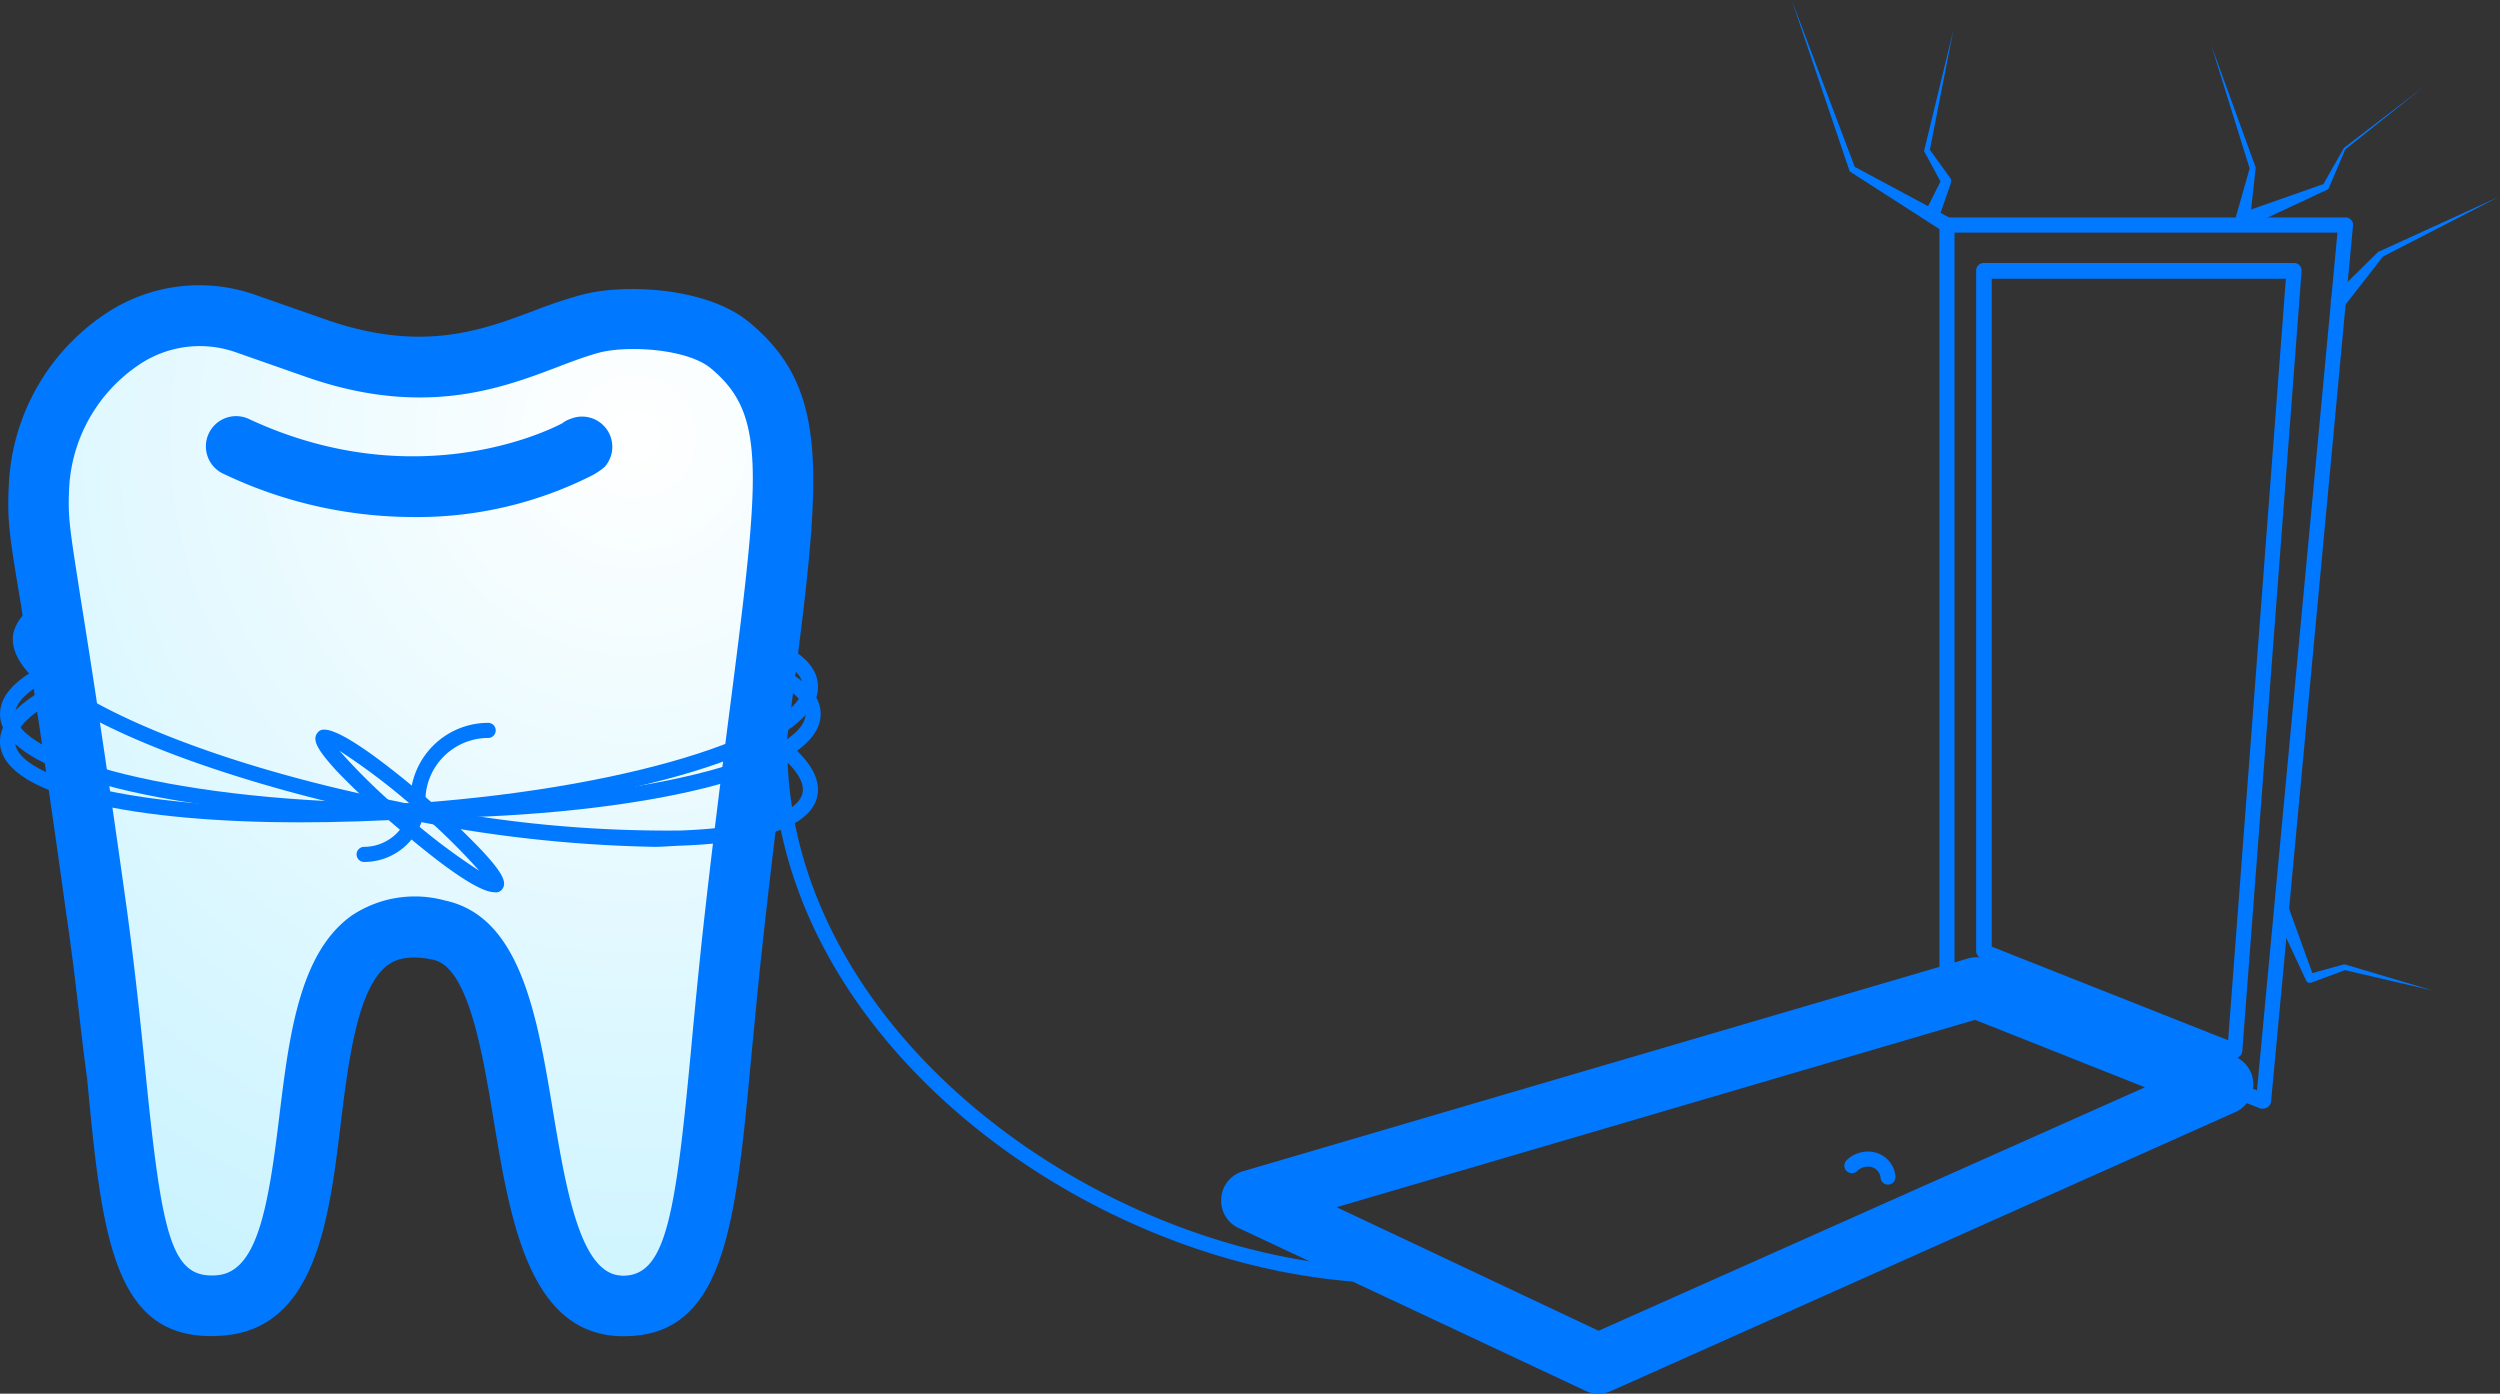 <svg xmlns="http://www.w3.org/2000/svg" xmlns:xlink="http://www.w3.org/1999/xlink" viewBox="0 0 165.32 92.16"><rect x="0" y="0" width="165.32" height="92.16" fill="#333333" stroke="none"/><defs><style>.cls-1{fill:url(#radial-gradient);}.cls-2{fill:#0078ff;}</style><radialGradient id="radial-gradient" cx="42" cy="28.87" r="178.66" gradientUnits="userSpaceOnUse"><stop offset="0" stop-color="#fff"/><stop offset="1" stop-color="#65ddff"/></radialGradient></defs><title>icon_2</title><g id="Layer_2" data-name="Layer 2"><g id="_1" data-name="1"><path class="cls-1" d="M41.06,86.69c-8.56-.28-4.45-23.47-12.15-25.12C16,58.82,24.1,85.86,14.25,86.66c-7,.57-5.79-8.89-8.21-26.33C2.51,34.89,2,35.88,2.21,31.62,2.6,24.91,9,18.57,16,21l4.71,1.65c9,3.15,13.83-.41,18.24-1.63,2.29-.64,7.14-.45,9.41,1.41,6.08,5,3.24,11.71.17,40C46.81,78.14,47.21,86.89,41.06,86.69Z"/><path class="cls-2" d="M41.26,88.36H41c-6-.2-7.25-7.64-8.34-14.2-.75-4.54-1.68-10.19-4-10.69-1.95-.42-2.75.16-3,.34-2,1.45-2.61,6.26-3.13,10.51-.77,6.33-1.64,13.51-7.77,14-7.27.58-8-6.42-9-17C5.32,68.15,5,64.58,4.4,60.56c-1.5-10.88-2.47-16.89-3-20.49C.59,35.25.45,34.38.6,31.77A14.37,14.37,0,0,1,6.84,20.84,11.14,11.14,0,0,1,16.89,19.5l4.66,1.63c6.36,2.23,10.34.71,13.86-.62a31.19,31.19,0,0,1,3-1c2.73-.76,8.26-.56,11.11,1.78,5.5,4.53,4.77,10.22,2.81,25.4-.55,4.29-1.24,9.62-1.93,16-.28,2.53-.49,4.88-.7,7C48.65,80.89,48,88.36,41.26,88.36Zm-.17-4h.11c2.85,0,3.47-4,4.51-15.07q.3-3.27.7-7.1c.7-6.38,1.39-11.73,1.94-16C50.3,31,50.62,27.36,47,24.35c-1.6-1.32-5.65-1.53-7.49-1-.82.23-1.71.56-2.64.92-3.74,1.42-8.87,3.36-16.61.66l-4.65-1.63a7.17,7.17,0,0,0-6.52.89A10.46,10.46,0,0,0,4.59,32c-.13,2.17,0,2.77.72,7.43C5.89,43.05,6.85,49.09,8.37,60c.56,4.09.93,7.71,1.25,10.9,1.1,10.93,1.71,13.68,4.73,13.43,2.67-.22,3.39-4.49,4.12-10.51.65-5.31,1.32-10.8,4.78-13.27a7.52,7.52,0,0,1,6.18-1c5,1.07,6.09,7.61,7.14,13.94.84,5,1.78,10.77,4.52,10.86Z"/><path class="cls-2" d="M27.26,34.19a29.18,29.18,0,0,1-12.4-2.82,2,2,0,1,1,1.69-3.62c10.83,5,19.57.81,20.63.24a1.94,1.94,0,0,1,.57-.3A2,2,0,0,1,40,30.86a4.25,4.25,0,0,1-.89.6h0A25.64,25.64,0,0,1,27.26,34.19Z"/><path class="cls-2" d="M27.16,54.11C14,54.11,0,51.69,0,47.21c0-1.44,1.46-2.74,4.32-3.85l.36.94c-2.37.91-3.68,2-3.68,2.91,0,2.79,10.73,5.9,26.12,5.9S53.27,50,53.27,47.21c0-.75-.8-1.55-2.3-2.31l.45-.89c1.89,1,2.85,2,2.85,3.2C54.27,51.69,40.3,54.11,27.16,54.11Z"/><path class="cls-2" d="M19.8,54.38C9.42,54.38.27,52.77,0,49.18-.1,47.74,1.26,46.35,4,45l.43.91C2.16,47,.93,48.15,1,49.11c.21,2.78,11.12,5.11,26.48,4s25.81-5,25.61-7.78c-.05-.75-.91-1.49-2.46-2.14l.38-.92c2,.82,3,1.82,3.08,3,.32,4.47-13.43,7.9-26.54,8.86C25,54.29,22.35,54.38,19.8,54.38Z"/><path class="cls-2" d="M43.27,56a89.57,89.57,0,0,1-17.19-2C13.2,51.39,0,46.24.89,41.84a2.9,2.9,0,0,1,1.67-1.9l.47.89A2,2,0,0,0,1.87,42C1.31,44.78,11.2,50,26.28,53A83.88,83.88,0,0,0,45,54.92c4.77-.17,7.79-1.1,8.07-2.49.15-.73-.47-1.67-1.8-2.71l.62-.79c1.66,1.32,2.39,2.56,2.16,3.7-.5,2.47-5.18,3.15-9,3.29C44.45,55.94,43.87,56,43.27,56Z"/><path class="cls-2" d="M32.69,59c-.65,0-2.24-.69-6.51-4.36A50.59,50.59,0,0,1,22.28,51c-1.34-1.46-1.66-2.1-1.27-2.56.22-.26.89-1,7,4.16a52.25,52.25,0,0,1,3.89,3.68c1.35,1.46,1.67,2.11,1.28,2.56A.51.51,0,0,1,32.69,59ZM22.45,49.65a40.8,40.8,0,0,0,4.38,4.24,40.88,40.88,0,0,0,4.86,3.69,42.68,42.68,0,0,0-4.38-4.25h0A42.21,42.21,0,0,0,22.45,49.65Z"/><path class="cls-2" d="M27.63,53.45a.5.5,0,0,1-.5-.5,5.16,5.16,0,0,1,5.15-5.15.5.5,0,0,1,.5.5.5.5,0,0,1-.5.5A4.16,4.16,0,0,0,28.13,53,.5.5,0,0,1,27.63,53.45Z"/><path class="cls-2" d="M24.08,57a.5.5,0,0,1,0-1,3.06,3.06,0,0,0,3.05-3,.51.51,0,0,1,.5-.5.5.5,0,0,1,.5.5A4.05,4.05,0,0,1,24.08,57Z"/><path class="cls-2" d="M92.34,84.86c-19.09,0-41.28-15.52-41.28-35.53a.5.5,0,0,1,1,0c0,19.45,21.65,34.53,40.28,34.53a.5.5,0,0,1,0,1Z"/><path class="cls-2" d="M105.68,92.16a1.88,1.88,0,0,1-.84-.19L81.91,81.21a2,2,0,0,1-1.15-2,2,2,0,0,1,1.44-1.76l47.94-14.07a2,2,0,0,1,1.29.06l16.31,6.41a2,2,0,0,1,.08,3.69L106.5,92A2.11,2.11,0,0,1,105.68,92.16ZM88.39,79.83,105.71,88l36.13-16.1L130.6,67.44Z"/><path class="cls-2" d="M124.85,78.34a.5.5,0,0,1-.49-.43.81.81,0,0,0-.52-.71,1,1,0,0,0-1,.21.5.5,0,1,1-.7-.71,2,2,0,0,1,2-.45,1.8,1.8,0,0,1,1.2,1.52.5.5,0,0,1-.42.56Z"/><path class="cls-2" d="M147.78,70a.57.57,0,0,1-.18,0L131,63.36a.51.51,0,0,1-.32-.47v-45a.5.5,0,0,1,.5-.5H151.7a.49.49,0,0,1,.37.16.5.5,0,0,1,.13.37l-3.92,51.58a.52.52,0,0,1-.23.39A.5.5,0,0,1,147.78,70Zm-16.07-7.4,15.63,6.19,3.82-50.36H131.71Z"/><path class="cls-2" d="M149.68,73.31a.65.65,0,0,1-.19,0L128.57,65a.51.51,0,0,1-.32-.47V14.88a.5.5,0,0,1,.5-.5H155.1a.46.46,0,0,1,.37.16.45.45,0,0,1,.13.38l-5.42,57.93a.52.52,0,0,1-.24.38A.5.5,0,0,1,149.68,73.31Zm-20.43-9.09,20,7.88,5.32-56.72H129.25Z"/><path class="cls-2" d="M128.5,15.31l-6.13-3.94h0a.21.21,0,0,1-.08-.11L118.48,0l4.2,11.11-.09-.11L129,14.44a.5.5,0,1,1-.47.89Z"/><path class="cls-2" d="M127.4,13.84l1-2,0,.31-1.15-2.13h0a.12.12,0,0,1,0-.1L129.17,2l-1.57,8,0-.12L129,11.82a.31.31,0,0,1,0,.26l0,.05-.73,2.11a.5.5,0,0,1-.95-.33Z"/><path class="cls-2" d="M151.39,60.14,153,64.59l-.35-.17,2.32-.64h.11l5.78,1.72L155,64.14h.11l-2.27.84a.27.27,0,0,1-.34-.14v0l-2-4.28a.5.5,0,0,1,.91-.43Z"/><path class="cls-2" d="M154.25,19.62l3.05-3,0,0,.05,0,7.95-3.63-7.77,4,.07-.05L155,20.28a.5.5,0,0,1-.79-.61Z"/><path class="cls-2" d="M147.78,14.6l1-3.51v.1L146.23,3l2.93,8.06a.22.22,0,0,1,0,.08v0l-.4,3.63a.5.5,0,1,1-1-.11S147.77,14.62,147.78,14.6Z"/><path class="cls-2" d="M148.44,14l5.27-1.85-.11.1L155,9.78h0l0,0,5.23-4-5.14,4.1,0,0L154,12.44a.19.19,0,0,1-.1.1h0l-5.06,2.37a.49.49,0,0,1-.66-.24.5.5,0,0,1,.24-.67Z"/></g></g></svg>